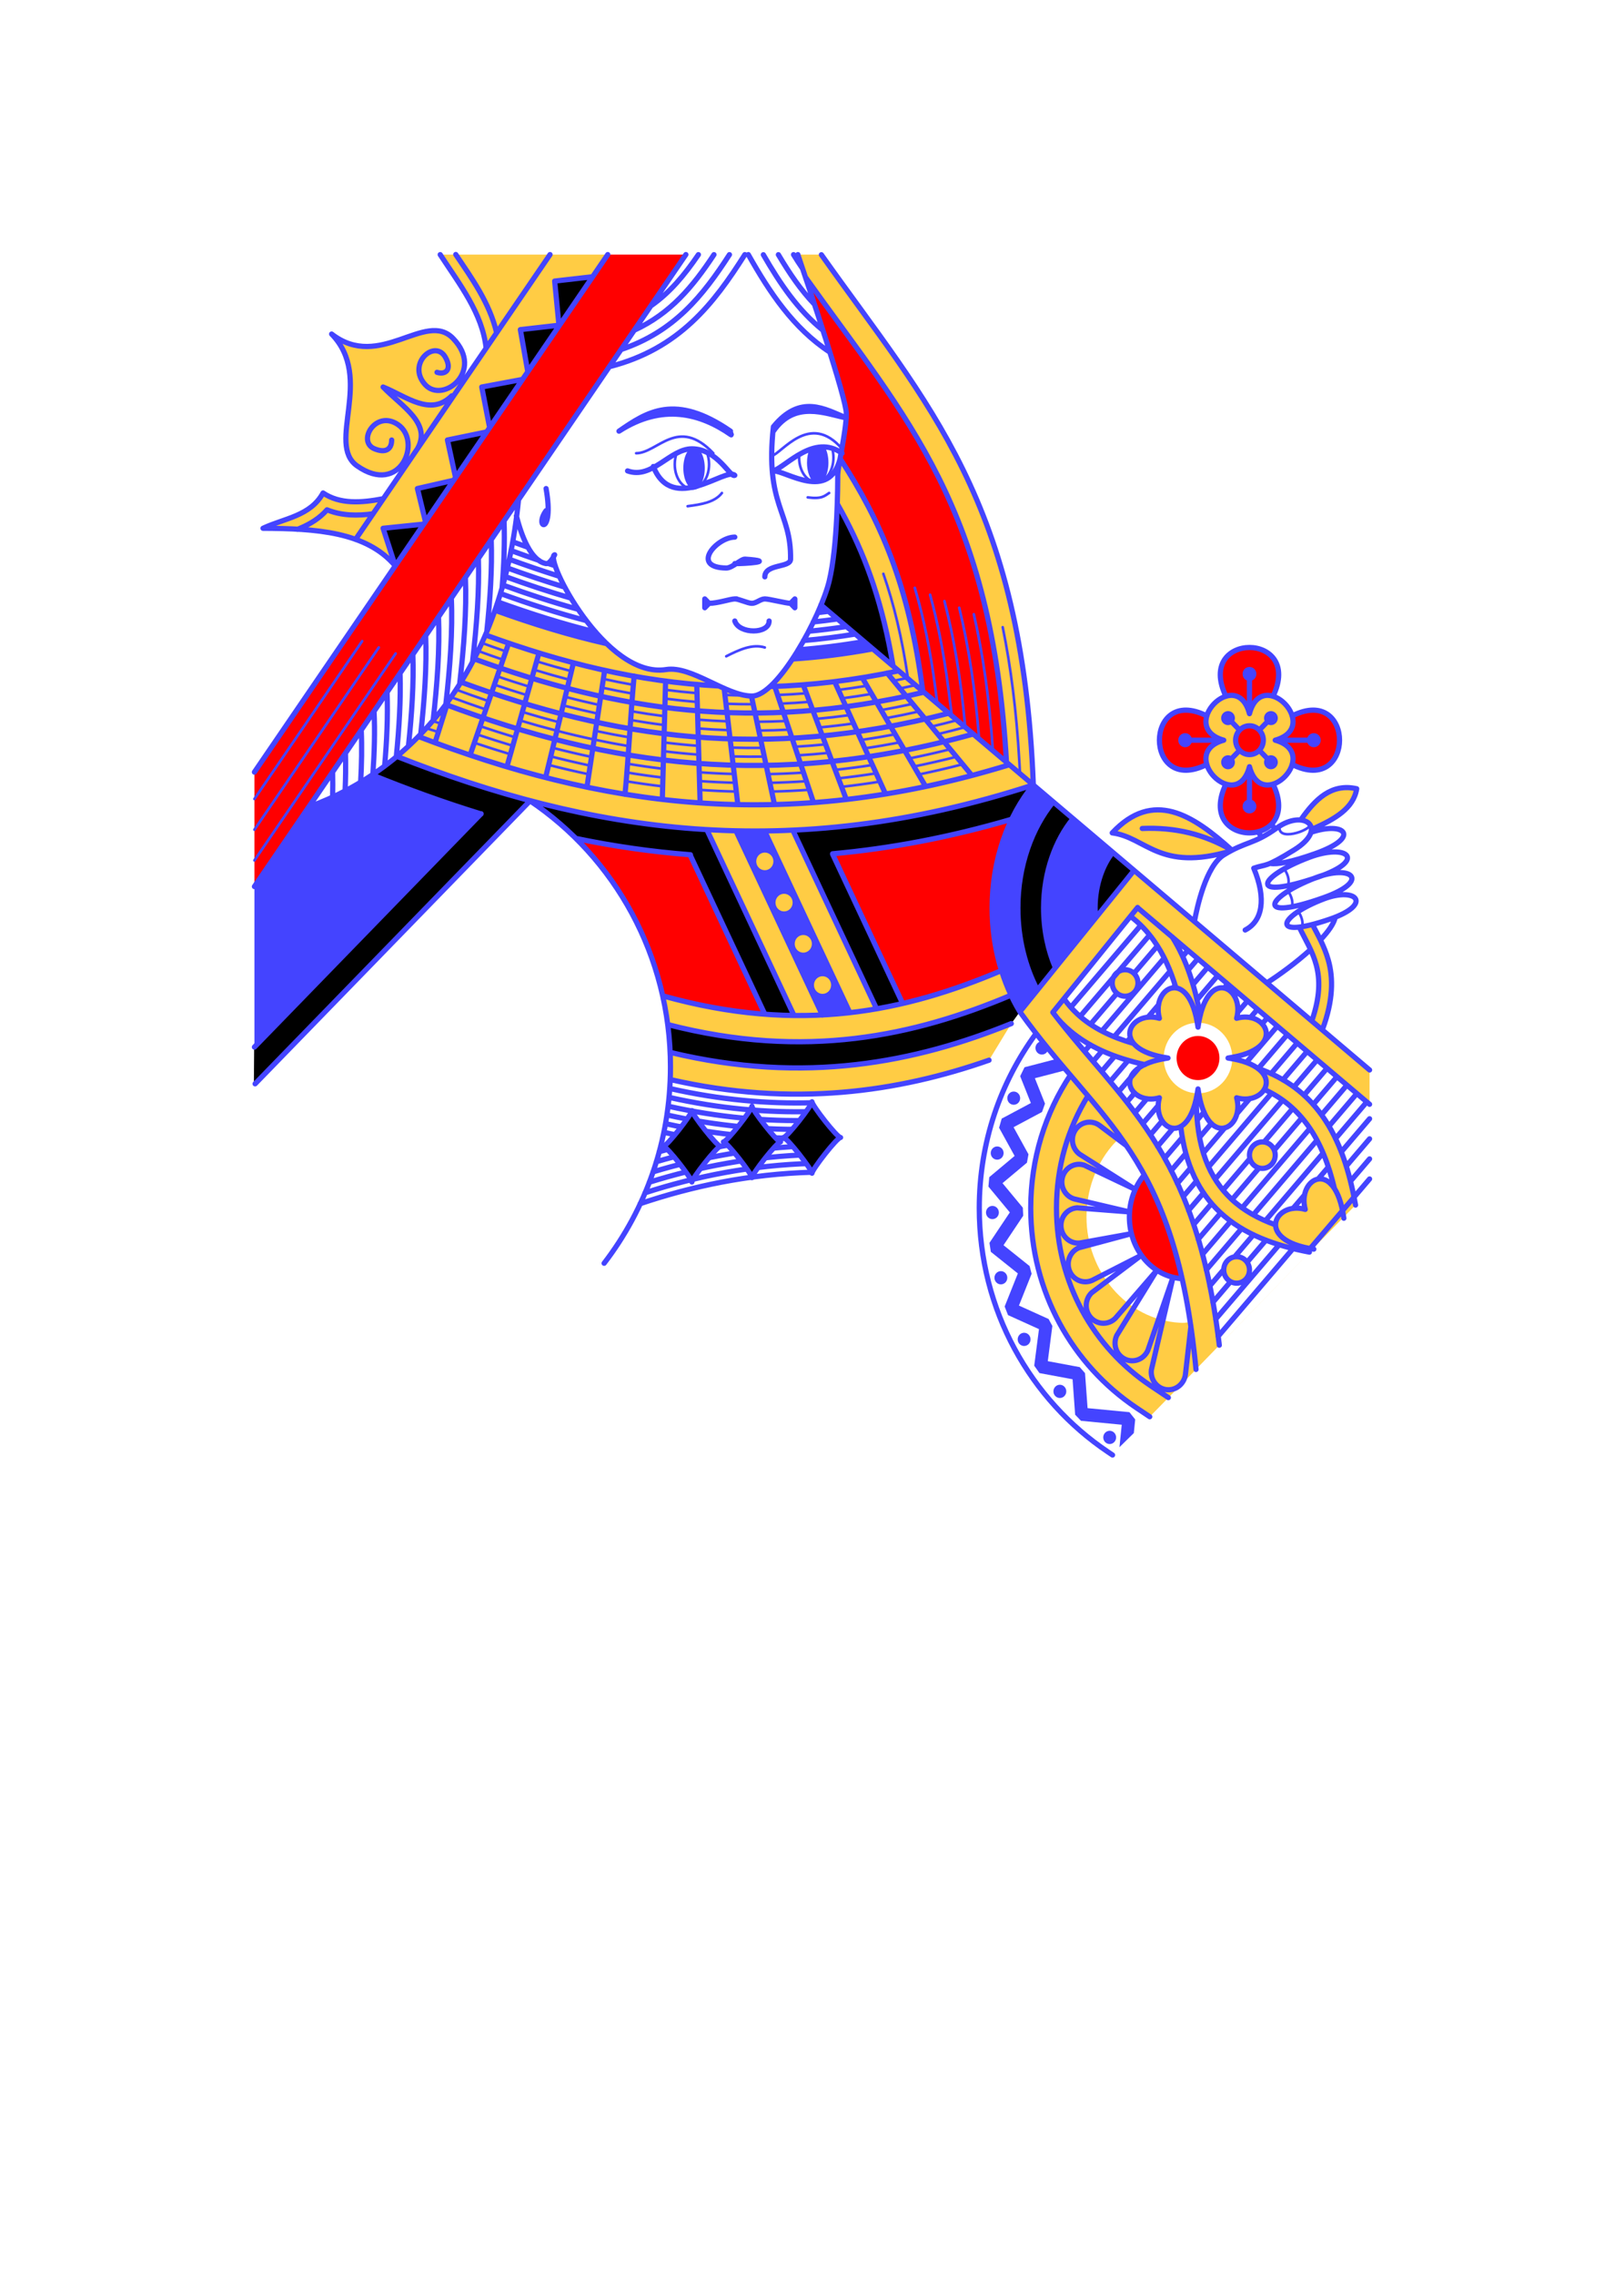 <?xml version="1.0" encoding="UTF-8" standalone="no"?>
<svg
   class="card"
   face="QD"
   height="3.5in"
   preserveAspectRatio="none"
   viewBox="-120 -168 240 336"
   width="2.5in"
   version="1.1"
   id="svg77"
   sodipodi:docname="q-diamond.svg.2023_07_02_21_25_38.0.svg"
   inkscape:version="1.2.2 (732a01da63, 2022-12-09)"
   xmlns:inkscape="http://www.inkscape.org/namespaces/inkscape"
   xmlns:sodipodi="http://sodipodi.sourceforge.net/DTD/sodipodi-0.dtd"
   xmlns="http://www.w3.org/2000/svg"
   xmlns:svg="http://www.w3.org/2000/svg">
  <sodipodi:namedview
     id="namedview79"
     pagecolor="#505050"
     bordercolor="#eeeeee"
     borderopacity="1"
     inkscape:showpageshadow="0"
     inkscape:pageopacity="0"
     inkscape:pagecheckerboard="0"
     inkscape:deskcolor="#505050"
     inkscape:document-units="in"
     showgrid="false"
     inkscape:zoom="3.0565476"
     inkscape:cx="120.23369"
     inkscape:cy="168.65433"
     inkscape:window-width="1278"
     inkscape:window-height="1368"
     inkscape:window-x="0"
     inkscape:window-y="0"
     inkscape:window-maximized="0"
     inkscape:current-layer="layer1" />
  <defs
     id="defs33" />
  <g
     inkscape:groupmode="layer"
     id="layer1"
     inkscape:label="Layer 1">
    <path
       d="M 1,0 0,1 -1,0 0,-1"
       id="path1736"
       fill="#ff0000"
       inkscape:label="layer-0"
       style="display:inline;stroke-width:0.265" />
    <path
       fill="#ffcc44"
       d="M -54.948 -130.4 C -52.074 -125.991 -48.71 -121.747 -48.11 -116.642 L -51.325 -111.943 L -51.83 -112.478 C -51.029 -113.938 -51.072 -115.969 -53.033 -118.008 C -57.108 -122.246 -63.864 -113.138 -70.991 -118.664 C -64.652 -112.144 -71.85 -102.437 -67.219 -99.188 C -64.005 -96.933 -61.586 -97.859 -60.432 -99.651 L -59.999 -99.244 C -61.134 -97.584 -62.268 -95.924 -63.37 -94.308 C -66.643 -93.709 -69.785 -93.518 -72.258 -95.192 C -74.12 -91.774 -78.001 -91.45 -81.132 -89.976 C -73.352 -89.935 -65.859 -89.484 -61.567 -84.462 L -30.185 -130.4 Z M -2.095 -130.4 L -0.978 -127.079 C 14.025 -106.048 26.596 -93.102 28.741 -55.437 L 32.709 -52.066 C 31.105 -93.967 16.997 -108.32 1.374 -130.4 Z M 4.155 -100.257 L 3.738 -93.589 C 4.19 -92.795 4.627 -91.994 5.047 -91.182 C 8.129 -85.239 10.483 -78.628 11.984 -69.633 L 16.362 -65.935 C 14.355 -81.562 10.13 -91.078 4.155 -100.257 Z M -46.85 -77.869 L -48.261 -74.224 C -36.808 -70.05 -25.652 -67.291 -13.88 -66.733 C -16.594 -68.013 -19.313 -69.469 -21.551 -69.112 C -24.63 -68.621 -27.722 -70.405 -30.361 -72.956 C -35.806 -74.173 -41.265 -75.846 -46.85 -77.869 Z M -48.266 -74.214 C -51.475 -66.726 -55.959 -60.812 -61.295 -56.333 C -46.573 -50.496 -31.479 -46.385 -15.254 -45.464 L -15.543 -45.466 L -2.669 -18.037 L 9.498 -18.997 C 0.165 -17.378 -10.126 -17.58 -22.07 -20.926 L -21.298 -16.676 C -0.97 -11.441 15.195 -15.02 29.409 -21.02 L 28.024 -24.663 C 22.176 -22.185 16.096 -20.147 9.545 -19.006 L -2.828 -45.37 L -3.355 -45.374 C 7.986 -45.844 19.924 -47.925 32.694 -52.073 L 12.795 -68.919 L 8.959 -72.154 C 4.876 -71.406 0.939 -70.918 -2.848 -70.736 C -3.846 -69.211 -4.94 -67.8 -6.096 -66.697 C -0.933 -66.76 4.479 -67.326 10.148 -68.391 C 4.478 -67.325 -0.942 -66.751 -6.166 -66.631 C -7.111 -65.749 -8.052 -65.2 -8.874 -65.2 C -10.364 -65.2 -12.056 -65.892 -13.796 -66.694 C -25.651 -67.291 -36.808 -70.05 -48.266 -74.214 Z M 61.901 -65.297 C 59.013 -65.197 55.838 -60.086 60.849 -58.68 C 53.877 -56.724 62.751 -47.596 64.652 -54.768 C 66.554 -47.596 75.427 -56.724 68.455 -58.68 C 75.427 -60.636 66.554 -69.764 64.652 -62.592 C 64.117 -64.609 63.031 -65.337 61.901 -65.297 Z M 79.157 -51.678 C 76.167 -51.745 74.111 -49.588 72.258 -46.944 L 74.16 -45.64 C 77.238 -47.034 80.034 -48.593 80.498 -51.508 C 80.031 -51.613 79.585 -51.668 79.157 -51.678 Z M 51.093 -48.39 C 48.874 -48.383 46.636 -47.401 44.369 -44.988 C 49.398 -44.341 51.31 -39.205 61.853 -42.302 L 62.068 -42.424 C 58.435 -45.707 54.791 -48.402 51.093 -48.39 Z M 47.557 -39.466 L 30.722 -18.574 C 33.262 -15.03 35.755 -12.06 38.145 -9.256 C 34.475 -3.602 32.326 3.106 32.326 10.432 C 32.326 22.83 38.512 33.593 47.925 39.909 L 49.912 41.242 L 56.749 34.255 C 56.51 31.728 56.219 29.375 55.867 27.23 C 55.355 27.372 54.84 27.399 54.315 27.359 C 46.399 26.875 40.566 19.736 40.566 11.736 C 40.566 7.915 41.849 4.208 44.289 1.287 C 44.697 0.785 45.171 0.354 45.624 -0.023 C 50.977 7.46 55.09 16.63 56.778 34.203 L 78.421 11.922 L 80.326 9.98 C 80.324 9.975 80.324 9.97 80.323 9.964 L 82.4 7.826 L 82.4 7.825 L 80.322 9.962 C 79.447 5.091 78.05 0.494 75.37 -3.259 C 73.164 -6.347 70.076 -8.78 65.902 -10.195 C 65.151 -10.775 63.91 -11.302 62.112 -11.632 C 62.056 -8.836 59.866 -6.583 57.148 -6.524 C 58.59 1.793 63.987 -1.416 62.751 -5.868 C 64.587 -5.329 66.206 -6.017 66.834 -7.102 C 69.65 -5.81 71.724 -3.958 73.327 -1.715 C 75.169 0.865 76.373 4.04 77.158 7.462 C 75.018 4.414 71.926 7.137 72.893 10.619 C 70.521 9.922 68.511 11.276 68.514 12.897 C 66 12.002 63.785 10.784 62 9.113 C 58.785 6.102 56.755 1.565 56.778 -5.724 C 56.834 -5.944 56.891 -6.221 56.944 -6.526 C 54.185 -6.583 51.978 -8.898 51.975 -11.736 C 51.975 -13.119 52.509 -14.446 53.46 -15.424 C 54.411 -16.402 55.701 -16.952 57.046 -16.952 C 59.806 -16.951 62.057 -14.679 62.113 -11.841 C 70.198 -13.325 67.078 -18.876 62.751 -17.604 C 63.909 -21.775 59.244 -24.857 57.428 -18.212 C 56.59 -22.247 55.372 -26.235 53.235 -29.623 L 82.4 -4.904 L 82.4 -9.97 Z M 47.078 -32.659 C 48.429 -31.635 49.552 -30.437 50.508 -29.099 C 51.943 -27.089 52.991 -24.718 53.703 -22.109 C 52.024 -22.181 50.652 -20.085 51.341 -17.604 C 48.282 -18.503 45.825 -15.993 47.506 -13.905 C 44.238 -14.838 41.383 -16.21 39.182 -18.271 C 38.471 -18.936 37.818 -19.677 37.233 -20.505 Z M 74.013 -31.358 L 72.014 -31.072 C 73.764 -27.381 76.359 -24.383 73.86 -17.206 L 75.434 -15.947 C 77.043 -20.265 77.047 -23.583 76.291 -26.227 C 75.7 -28.299 74.767 -29.89 74.013 -31.358 Z M 46.27 -24.776 C 45.22 -24.776 44.369 -23.9 44.369 -22.82 C 44.369 -21.74 45.22 -20.864 46.27 -20.864 C 47.321 -20.864 48.172 -21.74 48.172 -22.82 C 48.172 -23.9 47.321 -24.776 46.27 -24.776 Z M 36.327 -17.53 C 36.692 -17.113 37.075 -16.717 37.475 -16.342 C 40.637 -13.382 44.718 -11.756 49.142 -10.75 C 44.844 -8.652 47.655 -4.785 51.341 -5.868 C 50.518 -2.904 52.635 -0.491 54.531 -1.65 C 55.154 4.065 57.221 8.165 60.294 11.042 C 63.804 14.329 68.447 15.97 73.508 16.93 L 78.116 12.233 L 60.193 30.676 C 58.467 16.157 54.874 7.073 50.241 -0.058 C 46.011 -6.568 41.203 -11.322 36.327 -17.53 Z M 29.45 -16.822 C 15.4 -11.123 -1.036 -7.77 -20.954 -12.569 L -20.913 -8.551 C -2.77 -4.401 12.853 -6.756 26.163 -11.419 Z M 66.554 0.652 C 66.049 0.652 65.566 0.858 65.209 1.225 C 64.852 1.592 64.652 2.089 64.652 2.608 C 64.652 3.127 64.852 3.624 65.209 3.991 C 65.566 4.358 66.049 4.564 66.554 4.564 C 67.058 4.564 67.542 4.358 67.898 3.991 C 68.255 3.624 68.455 3.127 68.455 2.608 C 68.455 2.089 68.255 1.592 67.898 1.225 C 67.542 0.858 67.058 0.652 66.554 0.652 Z M 62.751 17.604 C 61.7 17.604 60.849 18.48 60.849 19.56 C 60.849 20.64 61.7 21.516 62.751 21.516 C 63.801 21.516 64.652 20.64 64.652 19.56 C 64.652 18.48 63.801 17.604 62.751 17.604 Z"
       id="path1985"
       style="display:inline"
       inkscape:label="layer-1" />
    <path
       fill="#ff0000"
       d="M -30.185 -130.4 L -82.4 -53.966 L -82.4 -37.064 L -18.639 -130.4 Z M -0.961 -127.038 C 1.286 -120.338 5.071 -108.768 5.071 -106.928 C 5.071 -105.226 4.531 -102.415 4.155 -100.28 C 10.13 -91.078 14.355 -81.562 16.362 -65.935 L 28.741 -55.437 C 26.596 -93.102 14.025 -106.048 -0.961 -127.038 Z M 64.652 -72.372 C 61.763 -72.372 58.875 -69.971 61.165 -65.169 C 62.534 -65.591 64.001 -65.046 64.652 -62.592 C 65.303 -65.046 66.77 -65.591 68.139 -65.169 C 70.429 -69.971 67.541 -72.372 64.652 -72.372 Z M 55.286 -63.118 C 49.152 -63.171 50.172 -50.969 58.344 -55.093 C 57.933 -56.502 58.463 -58.011 60.849 -58.68 C 58.463 -59.349 57.933 -60.858 58.344 -62.267 C 57.18 -62.854 56.16 -63.111 55.286 -63.118 Z M 74.018 -63.118 C 73.144 -63.111 72.124 -62.854 70.96 -62.267 C 71.371 -60.858 70.841 -59.349 68.455 -58.68 C 70.841 -58.011 71.371 -56.502 70.96 -55.093 C 79.132 -50.969 80.152 -63.171 74.018 -63.118 Z M 64.652 -60.81 C 64.109 -60.81 63.588 -60.586 63.204 -60.186 C 62.819 -59.787 62.604 -59.245 62.604 -58.68 C 62.604 -58.115 62.819 -57.573 63.204 -57.174 C 63.588 -56.774 64.109 -56.55 64.652 -56.55 C 65.195 -56.55 65.716 -56.774 66.1 -57.174 C 66.485 -57.573 66.7 -58.115 66.7 -58.68 C 66.7 -59.245 66.485 -59.787 66.1 -60.186 C 65.716 -60.586 65.195 -60.81 64.652 -60.81 Z M 64.652 -54.768 C 64.001 -52.314 62.534 -51.769 61.165 -52.191 C 56.584 -42.587 72.72 -42.587 68.139 -52.191 C 66.77 -51.769 65.303 -52.314 64.652 -54.768 Z M 29.432 -46.863 C 20.297 -44.307 11.51 -42.667 3.046 -41.876 L 13.334 -19.791 C 18.431 -20.948 23.303 -22.662 28 -24.708 C 27.101 -27.592 26.621 -30.678 26.621 -33.904 C 26.621 -38.582 27.629 -42.966 29.432 -46.863 Z M -34.886 -44.166 C -28.595 -37.928 -24.044 -29.872 -22.058 -20.876 C -16.8 -19.449 -11.851 -18.585 -7.072 -18.22 L -17.992 -41.751 C -23.735 -42.201 -29.366 -43.026 -34.886 -44.166 Z M 57.046 -14.996 C 56.205 -14.996 55.399 -14.652 54.805 -14.041 C 54.211 -13.43 53.877 -12.601 53.877 -11.736 C 53.877 -10.871 54.211 -10.042 54.805 -9.431 C 55.399 -8.819 56.205 -8.476 57.046 -8.476 C 57.886 -8.476 58.693 -8.819 59.287 -9.431 C 59.881 -10.042 60.215 -10.871 60.215 -11.736 C 60.215 -12.601 59.881 -13.43 59.287 -14.041 C 58.693 -14.652 57.886 -14.996 57.046 -14.996 Z M 49.13 5.574 C 47.687 7.224 46.904 9.437 46.904 11.736 C 46.904 16.582 50.323 20.584 54.691 20.837 C 53.275 14.542 51.39 9.71 49.13 5.574 Z"
       id="path1981"
       style="display:inline"
       inkscape:label="layer-4" />
    <path
       fill="#4444ff"
       d="M 1.879 -102.006 L -0.384 -101.614 C -0.606 -101.083 -0.739 -100.406 -0.739 -99.668 C -0.739 -97.966 -0.03 -96.585 0.846 -96.585 C 1.721 -96.585 2.43 -97.966 2.43 -99.668 C 2.43 -100.603 2.217 -101.44 1.879 -102.006 Z M -17.431 -101.95 C -17.851 -101.95 -18.254 -101.625 -18.551 -101.047 C -18.849 -100.468 -19.015 -99.684 -19.015 -98.866 C -19.015 -98.049 -18.849 -97.264 -18.551 -96.686 C -18.254 -96.108 -17.851 -95.783 -17.431 -95.783 C -17.011 -95.783 -16.608 -96.108 -16.31 -96.686 C -16.013 -97.264 -15.846 -98.049 -15.846 -98.866 C -15.846 -99.684 -16.013 -100.468 -16.31 -101.047 C -16.608 -101.625 -17.011 -101.95 -17.431 -101.95 Z M -46.431 -79.1 L -46.85 -77.869 C -41.265 -75.846 -35.806 -74.173 -30.33 -72.932 L -31.956 -74.647 C -36.739 -75.821 -41.529 -77.324 -46.431 -79.1 Z M 7.668 -73.246 C 4.34 -72.669 1.112 -72.268 -2.041 -72.03 L -2.893 -70.669 C 0.939 -70.918 4.876 -71.406 8.959 -72.154 Z M -64.973 -53.567 C -67.91 -51.602 -71.058 -50.023 -74.321 -48.867 L -82.4 -37.061 L -82.4 -13.354 L -48.903 -47.8 C -54.35 -49.456 -59.703 -51.401 -64.973 -53.567 Z M 32.721 -52.062 C 28.955 -47.458 26.621 -41.022 26.621 -33.904 C 26.621 -28.143 28.149 -22.83 30.724 -18.57 L 47.568 -39.457 Z M -11.161 -45.28 L 1.506 -18.088 C 2.926 -18.17 4.35 -18.291 5.669 -18.448 L -7.002 -45.271 C -8.374 -45.256 -9.74 -45.264 -11.161 -45.28 Z M -34.888 -44.169 C -29.367 -43.026 -23.735 -42.201 -17.966 -41.76 Z M -6.972 -42.083 C -6.636 -42.083 -6.314 -41.946 -6.076 -41.701 C -5.838 -41.457 -5.705 -41.125 -5.705 -40.779 C -5.705 -40.433 -5.838 -40.102 -6.076 -39.857 C -6.314 -39.613 -6.636 -39.475 -6.972 -39.475 C -7.309 -39.475 -7.631 -39.613 -7.869 -39.857 C -8.107 -40.102 -8.24 -40.433 -8.24 -40.779 C -8.24 -41.125 -8.107 -41.457 -7.869 -41.701 C -7.631 -41.946 -7.309 -42.083 -6.972 -42.083 Z M -4.129 -35.996 C -3.792 -35.996 -3.47 -35.858 -3.232 -35.614 C -2.994 -35.369 -2.861 -35.038 -2.861 -34.692 C -2.861 -34.346 -2.994 -34.014 -3.232 -33.77 C -3.47 -33.525 -3.792 -33.388 -4.129 -33.388 C -4.465 -33.388 -4.787 -33.525 -5.025 -33.77 C -5.263 -34.014 -5.396 -34.346 -5.396 -34.692 C -5.396 -35.038 -5.263 -35.369 -5.025 -35.614 C -4.787 -35.858 -4.465 -35.996 -4.129 -35.996 Z M -1.285 -29.908 C -0.949 -29.908 -0.626 -29.771 -0.389 -29.526 C -0.151 -29.282 -0.017 -28.95 -0.017 -28.604 C -0.017 -28.258 -0.151 -27.927 -0.389 -27.682 C -0.626 -27.438 -0.949 -27.3 -1.285 -27.3 C -1.621 -27.3 -1.944 -27.438 -2.181 -27.682 C -2.419 -27.927 -2.553 -28.258 -2.553 -28.604 C -2.553 -28.95 -2.419 -29.282 -2.181 -29.526 C -1.944 -29.771 -1.621 -29.908 -1.285 -29.908 Z M 1.559 -23.82 C 1.895 -23.82 2.218 -23.683 2.455 -23.439 C 2.693 -23.194 2.827 -22.862 2.827 -22.516 C 2.827 -22.171 2.693 -21.839 2.455 -21.594 C 2.218 -21.35 1.895 -21.212 1.559 -21.212 C 1.223 -21.212 0.9 -21.35 0.663 -21.594 C 0.425 -21.839 0.291 -22.171 0.291 -22.516 C 0.291 -22.862 0.425 -23.194 0.663 -23.439 C 0.9 -23.683 1.223 -23.82 1.559 -23.82 Z M 33.975 -14.202 C 33.723 -14.202 33.481 -14.099 33.303 -13.915 C 33.125 -13.732 33.024 -13.483 33.024 -13.224 C 33.024 -12.964 33.125 -12.716 33.303 -12.532 C 33.481 -12.349 33.723 -12.246 33.975 -12.246 C 34.227 -12.246 34.469 -12.349 34.648 -12.532 C 34.826 -12.716 34.926 -12.964 34.926 -13.224 C 34.926 -13.483 34.826 -13.732 34.648 -13.915 C 34.469 -14.099 34.227 -14.202 33.975 -14.202 Z M 36.149 -11.607 L 31.41 -10.375 L 30.763 -9.056 L 32.344 -5.088 L 28.037 -2.793 L 27.647 -1.442 L 29.943 2.723 L 26.197 5.857 L 26.074 7.25 L 29.235 11.062 L 26.227 15.559 L 26.427 16.886 L 30.421 20.077 L 28.471 24.963 L 28.967 26.23 L 33.542 28.301 L 32.841 33.702 L 33.614 34.794 L 38.507 35.705 L 38.889 40.942 L 39.749 41.842 L 45.774 42.422 L 45.437 45.739 L 47.56 43.656 L 47.765 41.642 L 46.908 40.567 L 40.725 39.972 L 40.348 34.804 L 39.57 33.915 L 34.846 33.035 L 35.521 27.832 L 34.962 26.807 L 30.582 24.824 L 32.455 20.132 L 32.158 18.988 L 28.302 15.907 L 31.215 11.552 L 31.155 10.364 L 28.152 6.743 L 31.766 3.719 L 31.993 2.478 L 29.788 -1.523 L 33.991 -3.763 L 34.434 -5.002 L 32.938 -8.755 L 37.168 -9.854 C 37.322 -9.892 37.459 -9.967 37.571 -10.068 Z M 29.812 -6.788 C 29.56 -6.788 29.318 -6.685 29.14 -6.501 C 28.961 -6.318 28.861 -6.069 28.861 -5.81 C 28.861 -5.55 28.961 -5.302 29.14 -5.118 C 29.318 -4.935 29.56 -4.832 29.812 -4.832 C 30.064 -4.832 30.306 -4.935 30.484 -5.118 C 30.663 -5.302 30.763 -5.55 30.763 -5.81 C 30.763 -6.069 30.663 -6.318 30.484 -6.501 C 30.306 -6.685 30.064 -6.788 29.812 -6.788 Z M 27.366 1.322 C 27.114 1.322 26.872 1.425 26.694 1.609 C 26.515 1.792 26.415 2.041 26.415 2.3 C 26.415 2.559 26.515 2.808 26.694 2.992 C 26.872 3.175 27.114 3.278 27.366 3.278 C 27.618 3.278 27.86 3.175 28.038 2.992 C 28.217 2.808 28.317 2.559 28.317 2.3 C 28.317 2.041 28.217 1.792 28.038 1.609 C 27.86 1.425 27.618 1.322 27.366 1.322 Z M 26.663 10.101 C 26.411 10.101 26.169 10.204 25.991 10.388 C 25.813 10.571 25.713 10.82 25.713 11.079 C 25.713 11.338 25.813 11.587 25.991 11.771 C 26.169 11.954 26.411 12.057 26.663 12.057 C 26.916 12.057 27.157 11.954 27.336 11.771 C 27.514 11.587 27.614 11.338 27.614 11.079 C 27.614 10.82 27.514 10.571 27.336 10.388 C 27.157 10.204 26.916 10.101 26.663 10.101 Z M 27.913 19.737 C 27.66 19.737 27.419 19.84 27.24 20.023 C 27.062 20.207 26.962 20.455 26.962 20.715 C 26.962 20.974 27.062 21.223 27.24 21.406 C 27.419 21.59 27.66 21.693 27.913 21.693 C 28.165 21.693 28.407 21.59 28.585 21.406 C 28.763 21.223 28.863 20.974 28.863 20.715 C 28.863 20.455 28.763 20.207 28.585 20.023 C 28.407 19.84 28.165 19.737 27.913 19.737 Z M 31.347 28.837 C 31.095 28.837 30.853 28.94 30.675 29.123 C 30.497 29.307 30.396 29.555 30.396 29.815 C 30.396 30.074 30.497 30.323 30.675 30.506 C 30.853 30.69 31.095 30.793 31.347 30.793 C 31.599 30.793 31.841 30.69 32.02 30.506 C 32.198 30.323 32.298 30.074 32.298 29.815 C 32.298 29.555 32.198 29.307 32.02 29.123 C 31.841 28.94 31.599 28.837 31.347 28.837 Z M 36.629 36.518 C 36.377 36.518 36.135 36.621 35.957 36.805 C 35.779 36.988 35.678 37.237 35.678 37.496 C 35.678 37.756 35.779 38.005 35.957 38.188 C 36.135 38.371 36.377 38.474 36.629 38.474 C 36.881 38.474 37.123 38.371 37.301 38.188 C 37.48 38.005 37.58 37.756 37.58 37.496 C 37.58 37.237 37.48 36.988 37.301 36.805 C 37.123 36.621 36.881 36.518 36.629 36.518 Z M 43.993 43.317 C 43.74 43.317 43.499 43.42 43.32 43.603 C 43.142 43.787 43.042 44.035 43.042 44.295 C 43.042 44.554 43.142 44.803 43.32 44.986 C 43.499 45.17 43.74 45.273 43.993 45.273 C 44.518 45.273 44.943 44.835 44.943 44.295 C 44.943 43.755 44.518 43.317 43.993 43.317 Z"
       id="path1977"
       style="display:inline"
       inkscape:label="layer-7" />
    <path
       fill="#000000"
       d="M 47.603 -39.427 L 44.399 -42.083 C 43.095 -40.453 41.834 -37.505 41.834 -33.904 C 41.834 -33.393 41.858 -32.894 41.92 -32.428 Z M 35.975 -25.071 C 34.886 -27.628 34.227 -30.643 34.227 -33.904 C 34.227 -39.264 36.025 -43.955 38.545 -47.048 L 35.629 -49.561 C 32.49 -45.707 30.424 -40.143 30.424 -33.904 C 30.424 -29.373 31.509 -25.197 33.31 -21.775 M 29.476 -46.995 C 20.297 -44.307 11.51 -42.667 3.046 -41.876 L 13.385 -19.822 L 9.547 -19.001 L -2.805 -45.382 C 8.39 -45.913 20.14 -47.996 32.694 -52.073 M -6.986 -18.214 L -17.992 -41.752 C -23.735 -42.201 -29.366 -43.026 -34.873 -44.153 C -36.954 -46.217 -39.242 -48.094 -41.646 -49.735 C -33.184 -47.508 -24.556 -46.006 -15.564 -45.471 L -2.62 -18.026 C -4.02 -18.03 -5.493 -18.092 -6.986 -18.214 Z M 29.45 -16.822 C 15.4 -11.123 -1.036 -7.77 -20.954 -12.569 L -21.297 -16.676 C -0.97 -11.441 15.195 -15.02 29.409 -21.02 L 30.719 -18.574 Z M -82.482 -7.739 L -41.673 -49.75 C -48.361 -51.523 -54.89 -53.741 -61.339 -56.296 C -62.463 -55.355 -63.637 -54.473 -64.918 -53.604 C -59.703 -51.4 -54.35 -49.456 -48.903 -47.8 L -82.439 -13.316 M -42.003 -113.1 L -43.102 -119.316 L -37.397 -119.968 L -38.031 -126.488 L -32.419 -127.129 M -47.641 -104.847 L -48.806 -110.84 L -42.777 -111.968 M -52.679 -97.472 L -53.877 -103.016 L -48.077 -104.209 M -57.127 -90.961 L -58.314 -95.844 L -52.954 -97.069 M -61.59 -84.428 L -63.385 -89.976 L -57.378 -90.594 M 1.339 -78.688 C 1.895 -80.006 2.301 -81.19 2.535 -82.152 C 3.297 -85.287 3.601 -89.835 3.73 -93.418 C 4.19 -92.795 4.627 -91.994 5.047 -91.182 C 8.129 -85.239 10.483 -78.628 11.77 -69.808 Z"
       id="path1973"
       style="display:inline"
       inkscape:label="layer-10" />
    <path
       stroke="#4444ff"
       stroke-linecap="round"
       stroke-linejoin="round"
       stroke-width="0.771"
       fill="none"
       d="M -20.913 -8.551 C -2.77 -4.401 12.853 -6.756 26.163 -11.419 M -20.954 -12.569 C -1.036 -7.77 15.4 -11.123 29.45 -16.822 M -18.018 -41.743 L -6.979 -18.222 M 13.385 -19.822 L 3.048 -41.847 M 30.725 -18.566 C 28.149 -22.83 26.621 -28.143 26.621 -33.904 C 26.621 -41.022 28.954 -47.458 32.715 -52.073 M 56.75 34.255 C 53.716 2.32 42.671 -1.904 30.722 -18.573 L 47.579 -39.426 M 82.4 -9.972 L 1.314 -78.661 M -41.649 -49.742 L -82.3 -7.927 M -41.693 -49.739 C -29.18 -41.344 -20.917 -26.874 -20.917 -10.432 C -20.917 0.514 -24.579 10.586 -30.72 18.574 M -61.352 -56.287 C -33.106 -45.157 -3.553 -40.299 32.694 -52.073 M 3.044 -41.904 C 11.51 -42.667 20.297 -44.307 29.476 -46.995 M -34.888 -44.169 C -29.366 -43.026 -23.735 -42.201 -17.966 -41.76 M -64.994 -53.548 C -59.703 -51.4 -54.35 -49.456 -48.907 -47.785 M 29.168 -55.051 C -4.351 -44.757 -31.622 -49.028 -58.157 -59.224 M 23.822 -59.585 C -5.888 -51.301 -30.038 -54.947 -54.131 -63.944 M 20.196 -62.651 C -7.114 -55.596 -29.343 -58.953 -51.878 -67.26 M 16.524 -65.76 C -8.478 -59.855 -28.897 -63.001 -49.927 -70.69 M -13.803 -66.688 C -25.651 -67.291 -36.808 -70.05 -48.261 -74.224 M 12.795 -68.919 C 6.158 -67.512 -0.134 -66.77 -6.203 -66.601 M -15.543 -45.466 L -2.669 -18.037 M 9.547 -19.001 L -2.828 -45.37 M -11.225 -45.266 L 1.534 -18.079 M 5.586 -18.443 L -7.004 -45.269 M -22.07 -20.926 C -1.72 -15.225 13.833 -18.648 28.024 -24.663 M -21.297 -16.676 C -0.97 -11.441 15.195 -15.02 29.409 -21.02 M -82.4 -37.064 L -18.639 -130.4 M -43.376 -94.167 C -45.804 -69.166 -58.695 -54.509 -74.327 -48.837 M -21.265 -4.625 C -13.786 -2.956 -6.693 -2.35 0.001 -2.53 M -21.024 -7.241 C -13.609 -5.559 -6.601 -4.949 0.006 -5.131 M -21.123 -5.928 C -13.684 -4.256 -6.64 -3.649 0.004 -3.83 M -21.437 -3.33 C -13.905 -1.656 -6.752 -1.048 0.002 -1.228 M -0.001 2.53 C -8.697 2.765 -16.722 4.327 -24.05 6.61 M -21.653 -2.044 C -14.052 -0.36 -6.825 0.254 0.002 0.075 M -0.002 -0.075 C -8.274 0.142 -15.959 1.524 -23.009 3.577 M -0.006 5.131 C -9.254 5.386 -17.715 7.192 -25.404 9.78 M -0.004 3.83 C -8.957 4.074 -17.186 5.748 -24.682 8.172 M -0.002 1.228 C -8.474 1.453 -16.319 2.918 -23.5 5.078 M -21.896 -0.764 C -19.779 -0.295 -17.691 0.091 -15.631 0.402 M -15.56 0.398 C -17.967 0.885 -20.31 1.459 -22.588 2.102 M 41.905 -32.411 C 41.858 -32.894 41.834 -33.393 41.834 -33.904 C 41.834 -37.505 43.095 -40.453 44.374 -42.023 M 35.975 -25.071 C 34.886 -27.628 34.227 -30.643 34.227 -33.904 C 34.227 -39.264 36.025 -43.955 38.545 -47.048 M 33.31 -21.775 C 31.509 -25.197 30.424 -29.373 30.424 -33.904 C 30.424 -40.143 32.49 -45.707 35.629 -49.561 M 60.193 30.675 C 58.467 16.157 54.874 7.073 50.241 -0.058 C 45.797 -6.896 40.717 -11.793 35.59 -18.476 L 48.119 -33.976 M 48.134 -33.931 L 82.4 -4.904 M 52.66 38.415 L 50.003 36.632 C 41.623 31.01 36.129 21.482 36.129 10.432 C 36.129 4.28 37.819 -1.345 40.775 -6.146 M 49.912 41.242 L 47.925 39.909 C 38.512 33.593 32.326 22.83 32.326 10.432 C 32.326 3.105 34.475 -3.604 38.187 -9.217 M 44.416 46.895 L 43.77 46.462 C 32.291 38.76 24.72 25.526 24.72 10.432 C 24.72 0.735 27.84 -8.175 33.119 -15.37 M 54.691 20.85 C 50.323 20.584 46.904 16.582 46.904 11.736 C 46.904 9.437 47.687 7.224 49.096 5.537 M 56.525 -31.955 C 56.898 -33.983 58.221 -40.098 60.849 -41.728 C 64.125 -43.76 65.251 -43.249 68.713 -45.729 C 72.717 -48.596 76.463 -45.705 71.249 -42.469 C 66.876 -39.756 67.187 -40.424 65.286 -39.772 C 67.187 -35.208 66.554 -31.948 64.018 -30.644 M 73.526 -41.392 C 79.106 -43.484 82.133 -40.983 74.794 -38.468 C 64.287 -34.868 65.829 -38.507 73.526 -41.392 Z M 73.745 -45.069 C 78.756 -46.77 81.224 -44.359 74.392 -41.935 C 70.811 -40.664 68.679 -40.296 67.746 -40.477 M 74.371 -38.339 C 79.76 -40.431 82.684 -37.93 75.595 -35.415 C 65.449 -31.815 66.938 -35.454 74.371 -38.339 Z M 75.633 -35.236 C 80.487 -37.083 82.945 -34.453 76.572 -32.26 C 67.45 -29.12 68.938 -32.688 75.633 -35.236 Z M 75.148 -29.196 C 76.309 -30.427 77.144 -31.602 77.329 -32.541 M 67.218 -22.833 C 69.082 -24.019 71.595 -25.86 73.654 -27.736 M 72.014 -31.072 C 73.764 -27.381 76.359 -24.383 73.86 -17.206 M 75.434 -15.947 C 77.043 -20.266 77.047 -23.583 76.291 -26.227 C 75.7 -28.299 74.767 -29.89 74.013 -31.358 M 64.652 -62.592 C 62.751 -69.764 53.877 -60.636 60.849 -58.68 C 53.877 -56.724 62.751 -47.596 64.652 -54.768 C 66.554 -47.596 75.427 -56.724 68.455 -58.68 C 75.427 -60.636 66.554 -69.764 64.652 -62.592 Z M 66.7 -58.68 C 66.7 -57.504 65.783 -56.55 64.652 -56.55 C 64.109 -56.55 63.588 -56.774 63.204 -57.174 C 62.819 -57.573 62.604 -58.115 62.604 -58.68 C 62.604 -59.245 62.819 -59.787 63.204 -60.186 C 63.588 -60.586 64.109 -60.81 64.652 -60.81 C 65.783 -60.81 66.7 -59.856 66.7 -58.68 Z M 61.17 -65.158 C 56.57 -74.777 72.734 -74.777 68.134 -65.158 M 70.949 -62.262 C 80.301 -66.994 80.301 -50.366 70.949 -55.098 M 68.134 -52.202 C 72.734 -42.583 56.57 -42.583 61.17 -52.202 M 58.355 -55.098 C 49.004 -50.366 49.004 -66.994 58.355 -62.262 M 60.849 -58.68 L 55.144 -58.68 M 55.778 -58.68 C 55.778 -58.507 55.711 -58.341 55.593 -58.219 C 55.474 -58.097 55.312 -58.028 55.144 -58.028 C 54.976 -58.028 54.815 -58.097 54.696 -58.219 C 54.577 -58.341 54.511 -58.507 54.511 -58.68 C 54.511 -58.853 54.577 -59.019 54.696 -59.141 C 54.815 -59.263 54.976 -59.332 55.144 -59.332 C 55.312 -59.332 55.474 -59.263 55.593 -59.141 C 55.711 -59.019 55.778 -58.853 55.778 -58.68 Z M 64.652 -62.592 L 64.652 -68.46 M 64.652 -67.808 C 64.484 -67.808 64.323 -67.877 64.204 -67.999 C 64.085 -68.121 64.018 -68.287 64.018 -68.46 C 64.018 -68.633 64.085 -68.799 64.204 -68.921 C 64.323 -69.043 64.484 -69.112 64.652 -69.112 C 64.82 -69.112 64.981 -69.043 65.1 -68.921 C 65.219 -68.799 65.286 -68.633 65.286 -68.46 C 65.286 -68.287 65.219 -68.121 65.1 -67.999 C 64.981 -67.877 64.82 -67.808 64.652 -67.808 Z M 68.455 -58.68 L 74.16 -58.68 M 73.526 -58.68 C 73.526 -58.853 73.593 -59.019 73.712 -59.141 C 73.83 -59.263 73.992 -59.332 74.16 -59.332 C 74.328 -59.332 74.489 -59.263 74.608 -59.141 C 74.727 -59.019 74.794 -58.853 74.794 -58.68 C 74.794 -58.507 74.727 -58.341 74.608 -58.219 C 74.489 -58.097 74.328 -58.028 74.16 -58.028 C 73.992 -58.028 73.83 -58.097 73.712 -58.219 C 73.593 -58.341 73.526 -58.507 73.526 -58.68 Z M 64.652 -54.768 L 64.652 -48.9 M 64.652 -49.552 C 64.82 -49.552 64.981 -49.483 65.1 -49.361 C 65.219 -49.239 65.286 -49.073 65.286 -48.9 C 65.286 -48.727 65.219 -48.561 65.1 -48.439 C 64.981 -48.317 64.82 -48.248 64.652 -48.248 C 64.484 -48.248 64.323 -48.317 64.204 -48.439 C 64.085 -48.561 64.018 -48.727 64.018 -48.9 C 64.018 -49.073 64.085 -49.239 64.204 -49.361 C 64.323 -49.483 64.484 -49.552 64.652 -49.552 Z M 66.108 -60.177 L 67.821 -61.94 M 68.455 -61.94 C 68.455 -61.767 68.388 -61.601 68.269 -61.479 C 68.151 -61.357 67.989 -61.288 67.821 -61.288 C 67.653 -61.288 67.492 -61.357 67.373 -61.479 C 67.254 -61.601 67.187 -61.767 67.187 -61.94 C 67.187 -62.113 67.254 -62.279 67.373 -62.401 C 67.492 -62.523 67.653 -62.592 67.821 -62.592 C 67.989 -62.592 68.151 -62.523 68.269 -62.401 C 68.388 -62.279 68.455 -62.113 68.455 -61.94 Z M 66.107 -57.183 L 67.821 -55.42 M 67.821 -54.768 C 67.653 -54.768 67.492 -54.837 67.373 -54.959 C 67.254 -55.081 67.187 -55.247 67.187 -55.42 C 67.187 -55.593 67.254 -55.759 67.373 -55.881 C 67.492 -56.003 67.653 -56.072 67.821 -56.072 C 67.989 -56.072 68.151 -56.003 68.269 -55.881 C 68.388 -55.759 68.455 -55.593 68.455 -55.42 C 68.455 -55.247 68.388 -55.081 68.269 -54.959 C 68.151 -54.837 67.989 -54.768 67.821 -54.768 Z M 63.197 -60.177 L 61.483 -61.94 M 60.849 -61.94 C 60.849 -61.767 60.916 -61.601 61.035 -61.479 C 61.154 -61.357 61.315 -61.288 61.483 -61.288 C 61.651 -61.288 61.812 -61.357 61.931 -61.479 C 62.05 -61.601 62.117 -61.767 62.117 -61.94 C 62.117 -62.113 62.05 -62.279 61.931 -62.401 C 61.812 -62.523 61.651 -62.592 61.483 -62.592 C 61.315 -62.592 61.154 -62.523 61.035 -62.401 C 60.916 -62.279 60.849 -62.113 60.849 -61.94 Z M 63.196 -57.183 L 61.483 -55.42 M 61.483 -54.768 C 61.651 -54.768 61.812 -54.837 61.931 -54.959 C 62.05 -55.081 62.117 -55.247 62.117 -55.42 C 62.117 -55.593 62.05 -55.759 61.931 -55.881 C 61.812 -56.003 61.651 -56.072 61.483 -56.072 C 61.315 -56.072 61.154 -56.003 61.035 -55.881 C 60.916 -55.759 60.849 -55.593 60.849 -55.42 C 60.849 -55.247 60.916 -55.081 61.035 -54.959 C 61.154 -54.837 61.315 -54.768 61.483 -54.768 Z M 65.939 -45.172 L 66.436 -44.321 M 67.942 -46.302 L 68.399 -45.519 M 62.054 -42.417 C 58.032 -44.803 53.607 -45.848 48.806 -45.64 M 62.068 -42.424 C 56.256 -47.678 50.413 -51.423 44.369 -44.988 C 49.398 -44.341 51.31 -39.205 61.853 -42.301 M 72.258 -46.944 C 74.375 -49.965 76.759 -52.351 80.498 -51.508 C 80.034 -48.593 77.238 -47.034 74.16 -45.64 M 1.389 -130.376 C 17.007 -108.309 31.106 -93.953 32.709 -52.066 M -0.978 -127.079 C 14.025 -106.048 26.596 -93.102 28.741 -55.437 M 4.155 -100.257 C 10.13 -91.078 14.355 -81.562 16.362 -65.935 M 3.738 -93.589 C 4.19 -92.795 4.627 -91.994 5.047 -91.182 C 8.129 -85.239 10.483 -78.628 11.984 -69.633 M -82.4 -53.966 L -30.185 -130.4 M -2.089 -130.395 C -0.461 -125.6 5.071 -109.152 5.071 -106.928 C 5.071 -104.32 3.803 -99.104 3.803 -97.8 C 3.803 -96.496 3.803 -87.368 2.535 -82.152 C 1.268 -76.936 -5.071 -65.2 -8.874 -65.2 C -12.677 -65.2 -17.793 -69.711 -21.551 -69.112 C -30.538 -67.68 -39.637 -85.62 -38.031 -86.064 C -38.031 -86.064 -38.709 -84.662 -39.298 -84.76 C -41.566 -85.139 -42.951 -88.912 -43.688 -91.813 M -61.59 -84.428 C -65.859 -89.484 -73.352 -89.935 -81.132 -89.976 C -78.001 -91.45 -74.12 -91.774 -72.258 -95.192 C -69.785 -93.518 -66.643 -93.709 -63.339 -94.352 M -67.455 -88.332 C -57.875 -102.354 -48.296 -116.377 -38.716 -130.4 M -67.455 -88.332 Z M -76.037 -89.82 C -75.852 -89.895 -75.666 -89.972 -75.48 -90.053 C -74.164 -90.624 -72.785 -91.439 -71.672 -92.706 C -69.506 -91.814 -67.159 -91.808 -64.859 -92.117 M -70.991 -118.664 C -64.652 -112.144 -71.85 -102.436 -67.219 -99.188 C -60.815 -94.695 -57.572 -102.828 -61.184 -105.288 C -64.48 -107.534 -67.286 -102.792 -64.652 -101.712 C -62.938 -101.009 -62.117 -101.712 -62.117 -103.016 M -70.991 -118.664 C -63.864 -113.138 -57.108 -122.246 -53.033 -118.009 C -48.371 -113.16 -54.549 -108.357 -57.142 -111.165 C -59.973 -114.231 -55.726 -118.029 -54.163 -115.212 C -53.145 -113.379 -54.2 -112.606 -55.418 -113.012 M -58.314 -101.712 C -56.154 -105.489 -60.659 -107.995 -63.385 -110.84 C -59.943 -109.462 -56.394 -106.422 -53.243 -109.536 M -48.157 -116.565 C -48.714 -121.738 -52.072 -125.985 -54.945 -130.393 M -46.607 -118.844 C -47.635 -123.248 -50.302 -126.939 -52.646 -130.411 M -42.003 -113.1 L -43.102 -119.316 L -37.397 -119.968 L -38.031 -126.488 L -32.419 -127.129 M -47.641 -104.847 L -48.806 -110.84 L -42.777 -111.968 M -52.679 -97.472 L -53.877 -103.016 L -48.077 -104.209 M -57.127 -90.961 L -58.314 -95.844 L -52.954 -97.069 M -61.59 -84.428 L -63.385 -89.976 L -57.378 -90.594 M -61.59 -84.428 Z M -29.932 -113.844 C -19.639 -116.458 -14.487 -123.191 -9.922 -130.395 M -16.788 -130.391 C -18.863 -127.35 -20.992 -124.786 -23.816 -122.821 M -14.488 -130.389 C -17.632 -125.637 -20.922 -121.69 -26.243 -119.238 M -12.2 -130.391 C -16.141 -124.289 -20.397 -119.004 -28.213 -116.378 M 2.626 -115.993 C -2.768 -119.538 -6.26 -124.813 -9.412 -130.396 M -2.73 -130.391 C -2.291 -129.677 -1.848 -128.989 -1.394 -128.328 M -4.968 -130.384 C -3.346 -127.652 -1.666 -125.176 0.347 -123.07 M -7.189 -130.377 C -4.708 -126.081 -2.062 -122.184 1.599 -119.234 M -39.298 -95.844 C -38.031 -88.672 -41.2 -89.976 -39.298 -92.584 M -28.523 -104.32 C -24.394 -107.167 -20.241 -109.963 -12.043 -104.32 C -12.31 -104.457 -11.741 -103.629 -11.986 -103.8 C -16.48 -106.928 -22.087 -108.466 -28.523 -104.32 Z M -5.705 -104.972 C -1.719 -109.859 1.901 -107.58 5.071 -106.276 C 1.901 -106.928 -2.536 -108.884 -5.705 -104.32 L -5.705 -104.972 Z M -5.705 -104.972 C -6.972 -93.236 -3.054 -92.505 -3.169 -85.412 C -3.169 -84.108 -6.972 -84.76 -6.972 -82.804 M -11.409 -88.672 C -14.112 -88.654 -18.026 -84.18 -12.677 -84.108 C -11.768 -84.096 -10.489 -85.46 -9.883 -85.418 C -4.987 -85.079 -9.994 -84.73 -11.409 -84.76 M -15.846 -79.544 L -15.846 -78.24 L -15.212 -78.892 L -15.846 -79.544 Z M -2.536 -79.544 L -2.536 -78.24 L -3.169 -78.892 L -2.536 -79.544 Z M -3.169 -78.892 C -3.803 -78.892 -6.339 -79.544 -6.972 -79.544 C -7.606 -79.544 -8.24 -78.892 -8.874 -78.892 C -9.508 -78.892 -10.775 -79.544 -11.409 -79.544 C -11.409 -79.544 -10.775 -79.544 -11.409 -79.544 C -12.043 -79.544 -13.945 -78.892 -15.212 -78.892 M -11.409 -76.284 C -10.775 -74.328 -6.339 -74.328 -6.339 -76.284 M -27.256 -98.452 C -23.637 -97.146 -21.006 -101.712 -17.748 -101.712 C -13.945 -101.712 -12.077 -97.39 -11.409 -97.8 M -23.452 -99.104 C -20.607 -91.932 -12.677 -99.104 -11.409 -97.8 M 4.437 -101.06 C 0.307 -104.005 -3.803 -99.104 -5.705 -98.452 C -3.803 -98.452 2.535 -93.888 4.155 -100.257 M -38.135 -85.866 C -38.146 -85.87 -38.158 -85.874 -38.169 -85.877 M -37.942 -84.439 C -38.305 -84.555 -38.67 -84.674 -39.035 -84.794 M -30.33 -72.932 C -35.806 -74.173 -41.265 -75.846 -46.85 -77.87 M -41.959 -87.164 C -42.63 -87.401 -43.304 -87.643 -43.983 -87.891 M -40.344 -85.231 C -41.685 -85.684 -43.038 -86.162 -44.407 -86.663 M -37.329 -82.883 C -39.761 -83.641 -42.223 -84.482 -44.735 -85.399 M -36.532 -81.28 C -39.323 -82.121 -42.147 -83.073 -45.031 -84.123 M -35.601 -79.652 C -38.802 -80.579 -42.035 -81.651 -45.34 -82.852 M -34.543 -78.004 C -38.208 -79.017 -41.901 -80.222 -45.678 -81.592 M -33.348 -76.339 C -37.535 -77.435 -41.742 -78.783 -46.047 -80.344 M -31.956 -74.647 C -36.739 -75.821 -41.529 -77.324 -46.431 -79.1 M 8.959 -72.154 C 4.876 -71.406 0.939 -70.918 -2.893 -70.669 M 2.414 -77.71 C 1.887 -77.641 1.362 -77.578 0.84 -77.519 M 3.761 -76.581 C 2.553 -76.41 1.36 -76.263 0.18 -76.14 M 5.065 -75.458 C 3.18 -75.17 1.328 -74.941 -0.496 -74.767 M 6.398 -74.352 C 3.787 -73.925 1.239 -73.608 -1.258 -73.395 M 7.668 -73.246 C 4.34 -72.669 1.112 -72.268 -2.041 -72.03 M -55.708 -58.32 L -53.803 -64.391 M -44.82 -73.021 L -50.522 -56.491 M -40.343 -71.571 L -45.086 -54.766 M -35.252 -70.116 L -39.368 -53.177 M -30.639 -69.006 L -33.261 -51.747 M -27.635 -50.679 C -27.085 -56.4 -26.822 -62.417 -26.288 -68.154 M -22.12 -49.936 L -21.634 -67.421 M -16.532 -49.425 L -17.033 -66.927 M -10.961 -49.169 L -12.985 -66.347 M -5.546 -49.18 L -8.954 -65.206 M 0.226 -49.469 L -5.511 -66.636 M 5.074 -49.923 L -1.302 -66.866 M 10.874 -50.731 L 3.342 -67.333 M 16.794 -51.84 L 7.414 -67.92 M 23.632 -53.474 L 11.106 -68.599 M -51.22 -82.706 C -51.023 -77.804 -51.444 -72.447 -52.077 -66.933 M -49.302 -85.51 C -49.148 -80.738 -49.561 -75.549 -50.174 -70.212 M -47.406 -88.285 C -47.257 -84.029 -47.563 -79.437 -48.064 -74.702 M -53.3 -79.659 C -53.087 -74.784 -53.493 -69.454 -54.117 -63.962 M -55.195 -76.887 C -55.001 -72.13 -55.389 -66.943 -55.991 -61.599 M -57.09 -74.111 C -56.918 -69.582 -57.269 -64.667 -57.824 -59.601 M -58.985 -71.335 C -58.837 -67.103 -59.14 -62.539 -59.636 -57.833 M -60.881 -68.549 C -60.757 -64.675 -61.006 -60.526 -61.432 -56.247 M -62.799 -65.743 C -62.662 -62.305 -62.828 -58.642 -63.159 -54.859 M -64.72 -62.934 C -64.579 -59.989 -64.668 -56.875 -64.897 -53.657 M -66.614 -60.166 C -66.504 -57.714 -66.551 -55.147 -66.704 -52.501 M -68.949 -56.749 C -68.893 -54.952 -68.917 -53.096 -69.002 -51.196 M -70.845 -53.971 C -70.812 -52.771 -70.813 -51.544 -70.844 -50.296 M -45.51 -91.054 C -45.391 -87.893 -45.525 -84.543 -45.807 -81.086 M 56.75 34.255 C 53.716 2.32 42.671 -1.904 30.722 -18.573 L 47.579 -39.426 M 48.676 17.391 L 41.312 22.942 C 40.289 23.945 40.262 25.615 41.252 26.654 C 42.241 27.692 43.865 27.698 44.861 26.667 L 50.967 19.604 M 46.485 1.219 L 42.546 -1.742 C 42.137 -2.058 41.646 -2.24 41.135 -2.264 C 40.011 -2.316 38.988 -1.6 38.623 -0.506 C 38.257 0.589 38.636 1.8 39.554 2.469 L 47.767 7.669 M 47.767 7.669 L 40.212 4.078 C 39.969 4.001 39.717 3.961 39.463 3.96 C 38.195 3.957 37.12 4.918 36.946 6.209 C 36.771 7.5 37.55 8.726 38.77 9.079 L 46.932 10.993 M 46.932 10.993 L 39.177 10.388 C 37.769 10.475 36.7 11.728 36.8 13.177 C 36.901 14.625 38.131 15.71 39.538 15.591 L 47.211 14.204 M 47.211 14.204 L 39.442 16.288 C 38.133 16.838 37.513 18.384 38.067 19.723 C 38.62 21.062 40.131 21.677 41.425 21.089 L 48.676 17.391 M 50.967 19.604 L 45.032 29.244 C 44.422 30.557 44.974 32.13 46.259 32.738 C 47.544 33.347 49.064 32.757 49.638 31.426 L 53.35 20.645 M 53.35 20.645 L 50.159 34.308 C 49.973 35.751 50.971 37.072 52.377 37.241 C 53.783 37.411 55.051 36.364 55.195 34.916 L 55.997 27.889 M 62.751 -5.868 C 64.018 -1.304 58.314 1.956 57.046 -7.172 C 55.778 1.956 50.074 -1.304 51.341 -5.868 C 46.904 -4.564 43.735 -10.432 52.609 -11.736 C 43.735 -13.04 46.904 -18.908 51.341 -17.604 C 50.074 -22.168 55.778 -25.428 57.046 -16.3 C 58.314 -25.428 64.018 -22.168 62.751 -17.604 C 67.187 -18.908 70.357 -13.04 61.483 -11.736 C 70.357 -10.432 67.187 -4.564 62.751 -5.868 Z M 78.598 11.924 C 77.33 2.796 71.626 6.056 72.893 10.62 C 68.456 9.316 65.287 15.184 74.161 16.488 M 68.518 12.909 C 66 12.002 63.785 10.784 62 9.113 C 58.785 6.102 56.755 1.565 56.794 -5.829 M 54.495 -1.638 C 55.154 4.065 57.221 8.165 60.294 11.042 C 63.804 14.329 68.447 15.97 73.509 16.93 M 80.326 9.98 C 79.45 5.103 78.053 0.499 75.37 -3.258 C 73.164 -6.347 70.075 -8.779 65.848 -10.232 M 66.824 -7.101 C 69.65 -5.81 71.724 -3.958 73.327 -1.715 C 75.169 0.865 76.373 4.04 77.216 7.55 M 36.306 -17.553 C 36.677 -17.128 37.067 -16.724 37.475 -16.342 C 40.637 -13.382 44.718 -11.756 49.196 -10.761 M 47.509 -13.89 C 44.238 -14.838 41.383 -16.21 39.182 -18.271 C 38.471 -18.937 37.817 -19.678 37.232 -20.508 M 47.065 -32.669 C 48.422 -31.643 49.549 -30.441 50.508 -29.099 C 51.943 -27.089 52.991 -24.718 53.783 -22.109 M 57.391 -18.034 C 56.59 -22.248 55.371 -26.238 53.233 -29.627 M 48.172 -22.82 C 48.172 -22.301 47.972 -21.804 47.615 -21.437 C 47.258 -21.07 46.775 -20.864 46.27 -20.864 C 45.766 -20.864 45.283 -21.07 44.926 -21.437 C 44.569 -21.804 44.369 -22.301 44.369 -22.82 C 44.369 -23.339 44.569 -23.836 44.926 -24.203 C 45.283 -24.57 45.766 -24.776 46.27 -24.776 C 46.775 -24.776 47.258 -24.57 47.615 -24.203 C 47.972 -23.836 48.172 -23.339 48.172 -22.82 Z M 68.455 2.608 C 68.455 3.127 68.255 3.624 67.898 3.991 C 67.542 4.358 67.058 4.564 66.554 4.564 C 66.049 4.564 65.566 4.358 65.209 3.991 C 64.852 3.624 64.652 3.127 64.652 2.608 C 64.652 2.089 64.852 1.592 65.209 1.225 C 65.566 0.858 66.049 0.652 66.554 0.652 C 67.058 0.652 67.542 0.858 67.898 1.225 C 68.255 1.592 68.455 2.089 68.455 2.608 Z M 64.652 19.56 C 64.652 20.079 64.452 20.576 64.095 20.943 C 63.739 21.31 63.255 21.516 62.751 21.516 C 62.246 21.516 61.763 21.31 61.406 20.943 C 61.049 20.576 60.849 20.079 60.849 19.56 C 60.849 19.041 61.049 18.544 61.406 18.177 C 61.763 17.81 62.246 17.604 62.751 17.604 C 63.255 17.604 63.739 17.81 64.095 18.177 C 64.452 18.544 64.652 19.041 64.652 19.56 Z M 73.635 16.386 L 73.221 16.87 M 78.395 10.812 L 73.635 16.386 M 80.099 8.817 L 78.395 10.812 M 82.4 6.123 L 80.099 8.817 M 71.093 16.398 L 60.01 29.376 M 82.4 3.159 L 79.578 6.463 M 69.047 15.831 L 59.651 26.832 M 76.949 6.578 L 76.68 6.893 M 82.4 0.196 L 78.949 4.236 M 61.857 21.286 L 59.245 24.345 M 67.093 15.154 L 64.298 18.427 M 72.808 8.463 L 71.083 10.483 M 76.295 4.38 L 74.794 6.137 M 82.4 -2.768 L 78.212 2.135 M 60.852 19.499 L 58.784 21.921 M 65.243 14.357 L 62.448 17.63 M 75.532 2.309 L 67.003 12.296 M 81.99 -5.252 L 77.364 0.165 M 63.506 13.428 L 58.269 19.559 M 74.63 0.402 L 65.221 11.419 M 80.521 -6.496 L 76.397 -1.666 M 61.889 12.357 L 57.705 17.256 M 73.581 -1.333 L 63.574 10.385 M 79.052 -7.74 L 75.301 -3.347 M 60.403 11.134 L 57.072 15.033 M 66.07 4.497 L 62.075 9.175 M 72.379 -2.89 L 68.314 1.871 M 77.584 -8.984 L 74.068 -4.867 M 59.06 9.743 L 56.404 12.853 M 64.718 3.117 L 60.745 7.769 M 71.051 -4.298 L 66.807 0.672 M 76.115 -10.228 L 72.71 -6.241 M 57.871 8.17 L 55.647 10.775 M 69.56 -5.517 L 59.595 6.153 M 74.647 -11.472 L 71.22 -7.46 M 56.836 6.419 L 54.862 8.73 M 67.914 -6.553 L 58.628 4.32 M 73.178 -12.716 L 69.59 -8.515 M 55.959 4.482 L 53.991 6.787 M 61.017 -1.44 L 57.858 2.259 M 64.702 -5.755 L 62.808 -3.537 M 71.709 -13.96 L 67.837 -9.425 M 55.249 2.35 L 53.077 4.893 M 59.027 -2.074 L 57.292 -0.043 M 65.958 -10.19 L 65.934 -10.162 M 70.241 -15.204 L 65.958 -10.19 M 54.74 -0.018 L 52.111 3.061 M 57.94 -3.765 L 56.94 -2.594 M 68.772 -16.448 L 64.188 -11.08 M 53.375 -1.384 L 51.074 1.311 M 56.807 -5.402 L 56.647 -5.214 M 57.27 -5.944 L 56.807 -5.402 M 62.362 -11.906 L 62.113 -11.614 M 67.303 -17.692 L 66.523 -16.778 M 51.761 -2.456 L 50.006 -0.402 M 65.835 -18.936 L 64.782 -17.703 M 51.178 -4.738 L 48.881 -2.048 M 64.366 -20.18 L 62.91 -18.475 M 49.5 -5.737 L 47.717 -3.649 M 62.898 -21.424 L 62.42 -20.866 M 47.688 -6.578 L 46.528 -5.22 M 52.166 -11.822 L 51.99 -11.616 M 57.334 -17.874 L 56.86 -17.318 M 61.429 -22.669 L 60.914 -22.065 M 47.111 -8.867 L 45.305 -6.752 M 48.294 -10.252 L 47.111 -8.867 M 48.809 -10.855 L 48.294 -10.252 M 59.961 -23.913 L 56.888 -20.314 M 46.741 -11.397 L 44.061 -8.259 M 58.492 -25.157 L 56.305 -22.596 M 44.76 -12.042 L 42.807 -9.754 M 47.071 -14.748 L 46.599 -14.195 M 51.233 -19.621 L 49.644 -17.76 M 53.663 -22.466 L 53.34 -22.088 M 57.023 -26.401 L 55.594 -24.728 M 42.877 -12.8 L 41.544 -11.239 M 52.916 -24.555 L 44.657 -14.884 M 55.555 -27.645 L 54.777 -26.735 M 41.116 -13.702 L 40.281 -12.725 M 52.043 -26.497 L 42.84 -15.721 M 54.086 -28.889 L 53.836 -28.596 M 39.474 -14.743 L 39.024 -14.216 M 45.075 -21.301 L 41.16 -16.717 M 51.033 -28.278 L 47.58 -24.235 M 37.957 -15.931 L 37.778 -15.721 M 44.553 -23.654 L 39.627 -17.886 M 45.25 -24.47 L 44.553 -23.654 M 49.891 -29.904 L 45.25 -24.47 M 36.575 -17.275 L 36.556 -17.253 M 48.586 -31.34 L 38.249 -19.236 M -48.9 -47.816 L -82.4 -13.356"
       id="path1969"
       style="display:inline"
       inkscape:label="layer-16" />
    <path
       stroke="#4444ff"
       stroke-linecap="round"
       stroke-linejoin="round"
       stroke-width="0.386"
       fill="none"
       d="M 69.723 -39.772 C 70.282 -38.966 70.604 -38.116 70.357 -37.164 M 70.272 -36.514 C 70.832 -35.708 71.153 -34.859 70.906 -33.906 M 71.772 -33.518 C 72.332 -32.711 72.653 -31.862 72.406 -30.91 M 69.089 -45.64 C 69.219 -43.677 74.186 -45.632 73.526 -46.292 M -12.677 -71.068 C -10.735 -72.054 -8.8 -72.931 -6.972 -72.372 M -13.311 -95.192 C -14.361 -93.817 -16.348 -93.499 -18.382 -93.236 M -0.634 -94.54 C 1.48 -94.253 1.886 -94.781 2.535 -95.192 M -25.988 -101.06 C -22.819 -101.06 -19.827 -106.589 -14.579 -101.06 M -5.958 -100.655 C -4.437 -101.06 -0.317 -107.254 4.437 -101.712 M -15.527 -101.159 C -15.327 -100.645 -15.212 -100.053 -15.212 -99.424 C -15.212 -97.44 -16.348 -95.832 -17.748 -95.832 C -19.148 -95.832 -20.283 -97.44 -20.283 -99.424 C -20.283 -100.013 -20.183 -100.569 -20.006 -101.059 M 2.996 -101.715 C 3.108 -101.31 3.169 -100.869 3.169 -100.408 C 3.169 -98.424 2.034 -96.816 0.634 -96.816 C -0.767 -96.816 -1.902 -98.424 -1.902 -100.408 C -1.902 -100.578 -1.893 -100.745 -1.877 -100.909 M 15.733 -53.602 C 17.873 -54.044 20.038 -54.547 22.23 -55.114 M -5.967 -51.091 C -4.136 -51.133 -2.288 -51.219 -0.423 -51.351 M -16.593 -51.343 C -14.809 -51.218 -13.011 -51.134 -11.198 -51.092 M -27.471 -52.616 C -25.683 -52.324 -23.882 -52.07 -22.069 -51.857 M -38.918 -55.029 C -36.948 -54.523 -34.967 -54.06 -32.974 -53.643 M -49.896 -58.299 C -48.126 -57.702 -46.349 -57.135 -44.566 -56.601 M 15.044 -54.789 C 17.109 -55.208 19.198 -55.685 21.312 -56.222 M -6.24 -52.381 C -4.458 -52.418 -2.661 -52.498 -0.846 -52.621 M -16.63 -52.642 C -14.883 -52.518 -13.124 -52.434 -11.35 -52.39 M -27.362 -53.91 C -25.597 -53.62 -23.82 -53.367 -22.032 -53.155 M -38.612 -56.289 C -36.678 -55.792 -34.734 -55.336 -32.779 -54.926 M -49.472 -59.528 C -47.724 -58.938 -45.971 -58.378 -44.213 -57.851 M -37.385 -61.331 C -39.195 -61.8 -40.999 -62.307 -42.8 -62.851 M -26.98 -59.095 C -28.661 -59.38 -30.333 -59.702 -31.999 -60.057 M -16.775 -57.841 C -18.491 -57.971 -20.194 -58.141 -21.887 -58.35 M -7.328 -57.544 C -8.883 -57.524 -10.426 -57.538 -11.957 -57.585 M 12.291 -59.551 C 10.595 -59.23 8.916 -58.949 7.255 -58.707 M 10.891 -61.919 C 12.505 -62.213 14.135 -62.546 15.784 -62.917 M -7.882 -60.101 C -6.397 -60.114 -4.899 -60.158 -3.389 -60.236 M -16.853 -60.413 C -15.335 -60.295 -13.806 -60.209 -12.265 -60.157 M -26.798 -61.658 C -25.147 -61.375 -23.488 -61.127 -21.818 -60.918 M -36.779 -63.822 C -35.063 -63.376 -33.342 -62.965 -31.614 -62.592 M -46.938 -66.879 C -45.328 -66.332 -43.717 -65.813 -42.104 -65.324 M -35.552 -68.868 C -37.266 -69.317 -38.978 -69.804 -40.691 -70.326 M -26.396 -66.85 C -27.88 -67.112 -29.358 -67.406 -30.832 -67.73 M -17 -65.623 C -18.567 -65.753 -20.123 -65.92 -21.671 -66.122 M -9.885 -65.29 C -10.888 -65.3 -11.885 -65.326 -12.877 -65.366 M 8.095 -66.717 C 6.677 -66.481 5.273 -66.276 3.883 -66.1 M 14.357 -55.977 C 16.346 -56.375 18.359 -56.826 20.396 -57.334 M -6.512 -53.671 C -4.78 -53.704 -3.033 -53.777 -1.269 -53.892 M -16.666 -53.942 C -14.958 -53.818 -13.237 -53.733 -11.502 -53.688 M -27.255 -55.204 C -25.513 -54.916 -23.76 -54.664 -21.995 -54.453 M -38.305 -57.55 C -36.407 -57.061 -34.501 -56.613 -32.584 -56.208 M -49.048 -60.756 C -47.323 -60.174 -45.594 -59.622 -43.86 -59.101 M -37.691 -60.071 C -39.518 -60.543 -41.338 -61.054 -43.154 -61.601 M -32.194 -58.775 C -34.035 -59.166 -35.866 -59.599 -37.691 -60.071 M -27.072 -57.798 C -28.788 -58.087 -30.495 -58.413 -32.194 -58.775 M -16.739 -56.541 C -18.479 -56.671 -20.206 -56.842 -21.922 -57.051 M -7.057 -56.252 C -8.652 -56.229 -10.235 -56.24 -11.805 -56.286 M 12.984 -58.359 C 11.24 -58.023 9.515 -57.728 7.808 -57.475 M 10.191 -63.115 C 11.726 -63.389 13.277 -63.698 14.846 -64.042 M -8.157 -61.396 C -6.722 -61.405 -5.275 -61.444 -3.816 -61.514 M -16.89 -61.715 C -15.409 -61.598 -13.919 -61.512 -12.418 -61.459 M -26.707 -62.958 C -25.074 -62.674 -23.432 -62.427 -21.781 -62.218 M -36.473 -65.083 C -34.793 -64.645 -33.109 -64.242 -31.418 -63.876 M -46.514 -68.108 C -44.926 -67.569 -43.339 -67.057 -41.751 -66.575 M -47.776 -64.442 C -49.38 -64.983 -50.984 -65.552 -52.589 -66.144 M -45.243 -71.794 C -46.423 -72.195 -47.605 -72.612 -48.791 -73.043 M -48.2 -63.214 C -49.916 -63.793 -51.63 -64.402 -53.345 -65.038 M -45.667 -70.565 C -46.89 -70.981 -48.115 -71.413 -49.343 -71.86 M -35.859 -67.606 C -37.589 -68.059 -39.317 -68.549 -41.044 -69.076 M -26.503 -65.552 C -28.017 -65.819 -29.524 -66.117 -31.028 -66.445 M -16.964 -64.32 C -18.555 -64.45 -20.136 -64.618 -21.708 -64.82 M -8.706 -63.988 C -10.055 -63.986 -11.394 -64.011 -12.724 -64.064 M 4.366 -51.788 C 6.232 -51.997 8.117 -52.252 10.021 -52.556 M 3.894 -53.042 C 5.733 -53.243 7.59 -53.49 9.467 -53.784 M 2.005 -58.065 C 0.479 -57.915 -1.033 -57.797 -2.532 -57.711 M 1.067 -60.559 C 2.737 -60.715 4.423 -60.911 6.127 -61.15 M -0.833 -65.611 C -2.266 -65.495 -3.686 -65.411 -5.093 -65.357 M 3.422 -54.297 C 5.234 -54.49 7.064 -54.728 8.913 -55.013 M 2.478 -56.808 C 0.935 -56.652 -0.594 -56.529 -2.111 -56.438 M 0.593 -61.82 C 2.233 -61.968 3.89 -62.156 5.565 -62.385 M -0.357 -64.346 C -1.807 -64.224 -3.244 -64.134 -4.668 -64.075 M 8.792 -65.514 C 7.327 -65.265 5.878 -65.047 4.443 -64.86 M 21.381 -61.619 C 20.129 -61.287 18.887 -60.977 17.654 -60.688 M 14.029 -67.863 C 13.364 -67.717 12.703 -67.578 12.046 -67.445 M 22.608 -60.6 C 21.25 -60.231 19.904 -59.887 18.57 -59.568 M 15.286 -66.81 C 14.512 -66.633 13.742 -66.465 12.977 -66.306 M -57.025 -60.456 C -56.423 -60.26 -55.82 -60.069 -55.217 -59.881 M -56.056 -61.508 C -55.647 -61.377 -55.238 -61.248 -54.828 -61.121 M -55.167 -62.589 C -54.925 -62.512 -54.682 -62.436 -54.44 -62.36 M -82.4 -40.928 C -75.443 -51.112 -68.486 -61.297 -61.529 -71.481 M -82.4 -45.465 C -76.273 -54.434 -70.146 -63.403 -64.019 -72.372 M -82.4 -50.001 C -77.092 -57.77 -71.784 -65.54 -66.477 -73.31 M 21.756 -78.241 C 23.119 -72.638 24.119 -66.289 24.699 -58.86 M 20.631 -62.569 L 20.133 -66.447 C 19.478 -71.544 18.576 -76.063 17.452 -80.161 M 30.743 -53.731 L 30.639 -55.551 C 30.214 -63.016 29.373 -69.543 28.183 -75.371 M 23.916 -77.28 C 25.249 -71.461 26.207 -64.874 26.726 -57.2 M 18.497 -64.252 L 18.247 -66.191 C 17.519 -71.866 16.489 -76.781 15.19 -81.182 M 10.546 -83.256 C 12.085 -78.82 13.302 -73.816 14.181 -67.833 M 19.572 -79.224 C 20.963 -73.855 22.004 -67.767 22.645 -60.617"
       id="path1959"
       style="display:inline"
       inkscape:label="layer-17" />
    <path
       id="path1989"
       d="M -21.973 1.304 C -21.445 1.304 -17.748 -3.449 -17.748 -3.977 C -17.748 -3.449 -14.05 1.304 -13.522 1.304 C -14.05 1.304 -17.748 6.057 -17.748 6.585 C -17.748 6.057 -21.445 1.304 -21.973 1.304 Z M -13.1 0.652 C -12.571 0.652 -8.874 -4.101 -8.874 -4.629 C -8.874 -4.101 -5.176 0.652 -4.648 0.652 C -5.176 0.652 -8.874 5.405 -8.874 5.933 C -8.874 5.405 -12.571 0.652 -13.1 0.652 Z M -4.226 1.304e-09 C -3.697 1.304e-09 -1.09436e-05 -4.753 -1.09436e-05 -5.281 C -1.09436e-05 -4.753 3.697 1.304e-09 4.226 1.304e-09 C 3.697 1.304e-09 -1.09436e-05 4.753 -1.09436e-05 5.281 C -1.09436e-05 4.753 -3.697 1.304e-09 -4.226 1.304e-09 Z"
       style="display:inline;stroke:#4444ff;stroke-linecap:round;stroke-linejoin:round;stroke-width:0.761"
       inkscape:label="layer-13" />
    <path
       d="m 43.28,-104.32 c 2.32,0 18.56,-20.88 18.56,-23.2 0,2.32 16.24,23.2 18.56,23.2 -2.32,0 -18.56,20.88 -18.56,23.2 0,-2.32 -16.24,-23.2 -18.56,-23.2 z"
       fill="#ff0000"
       id="path1955"
       style="display:none" />
  </g>
</svg>
